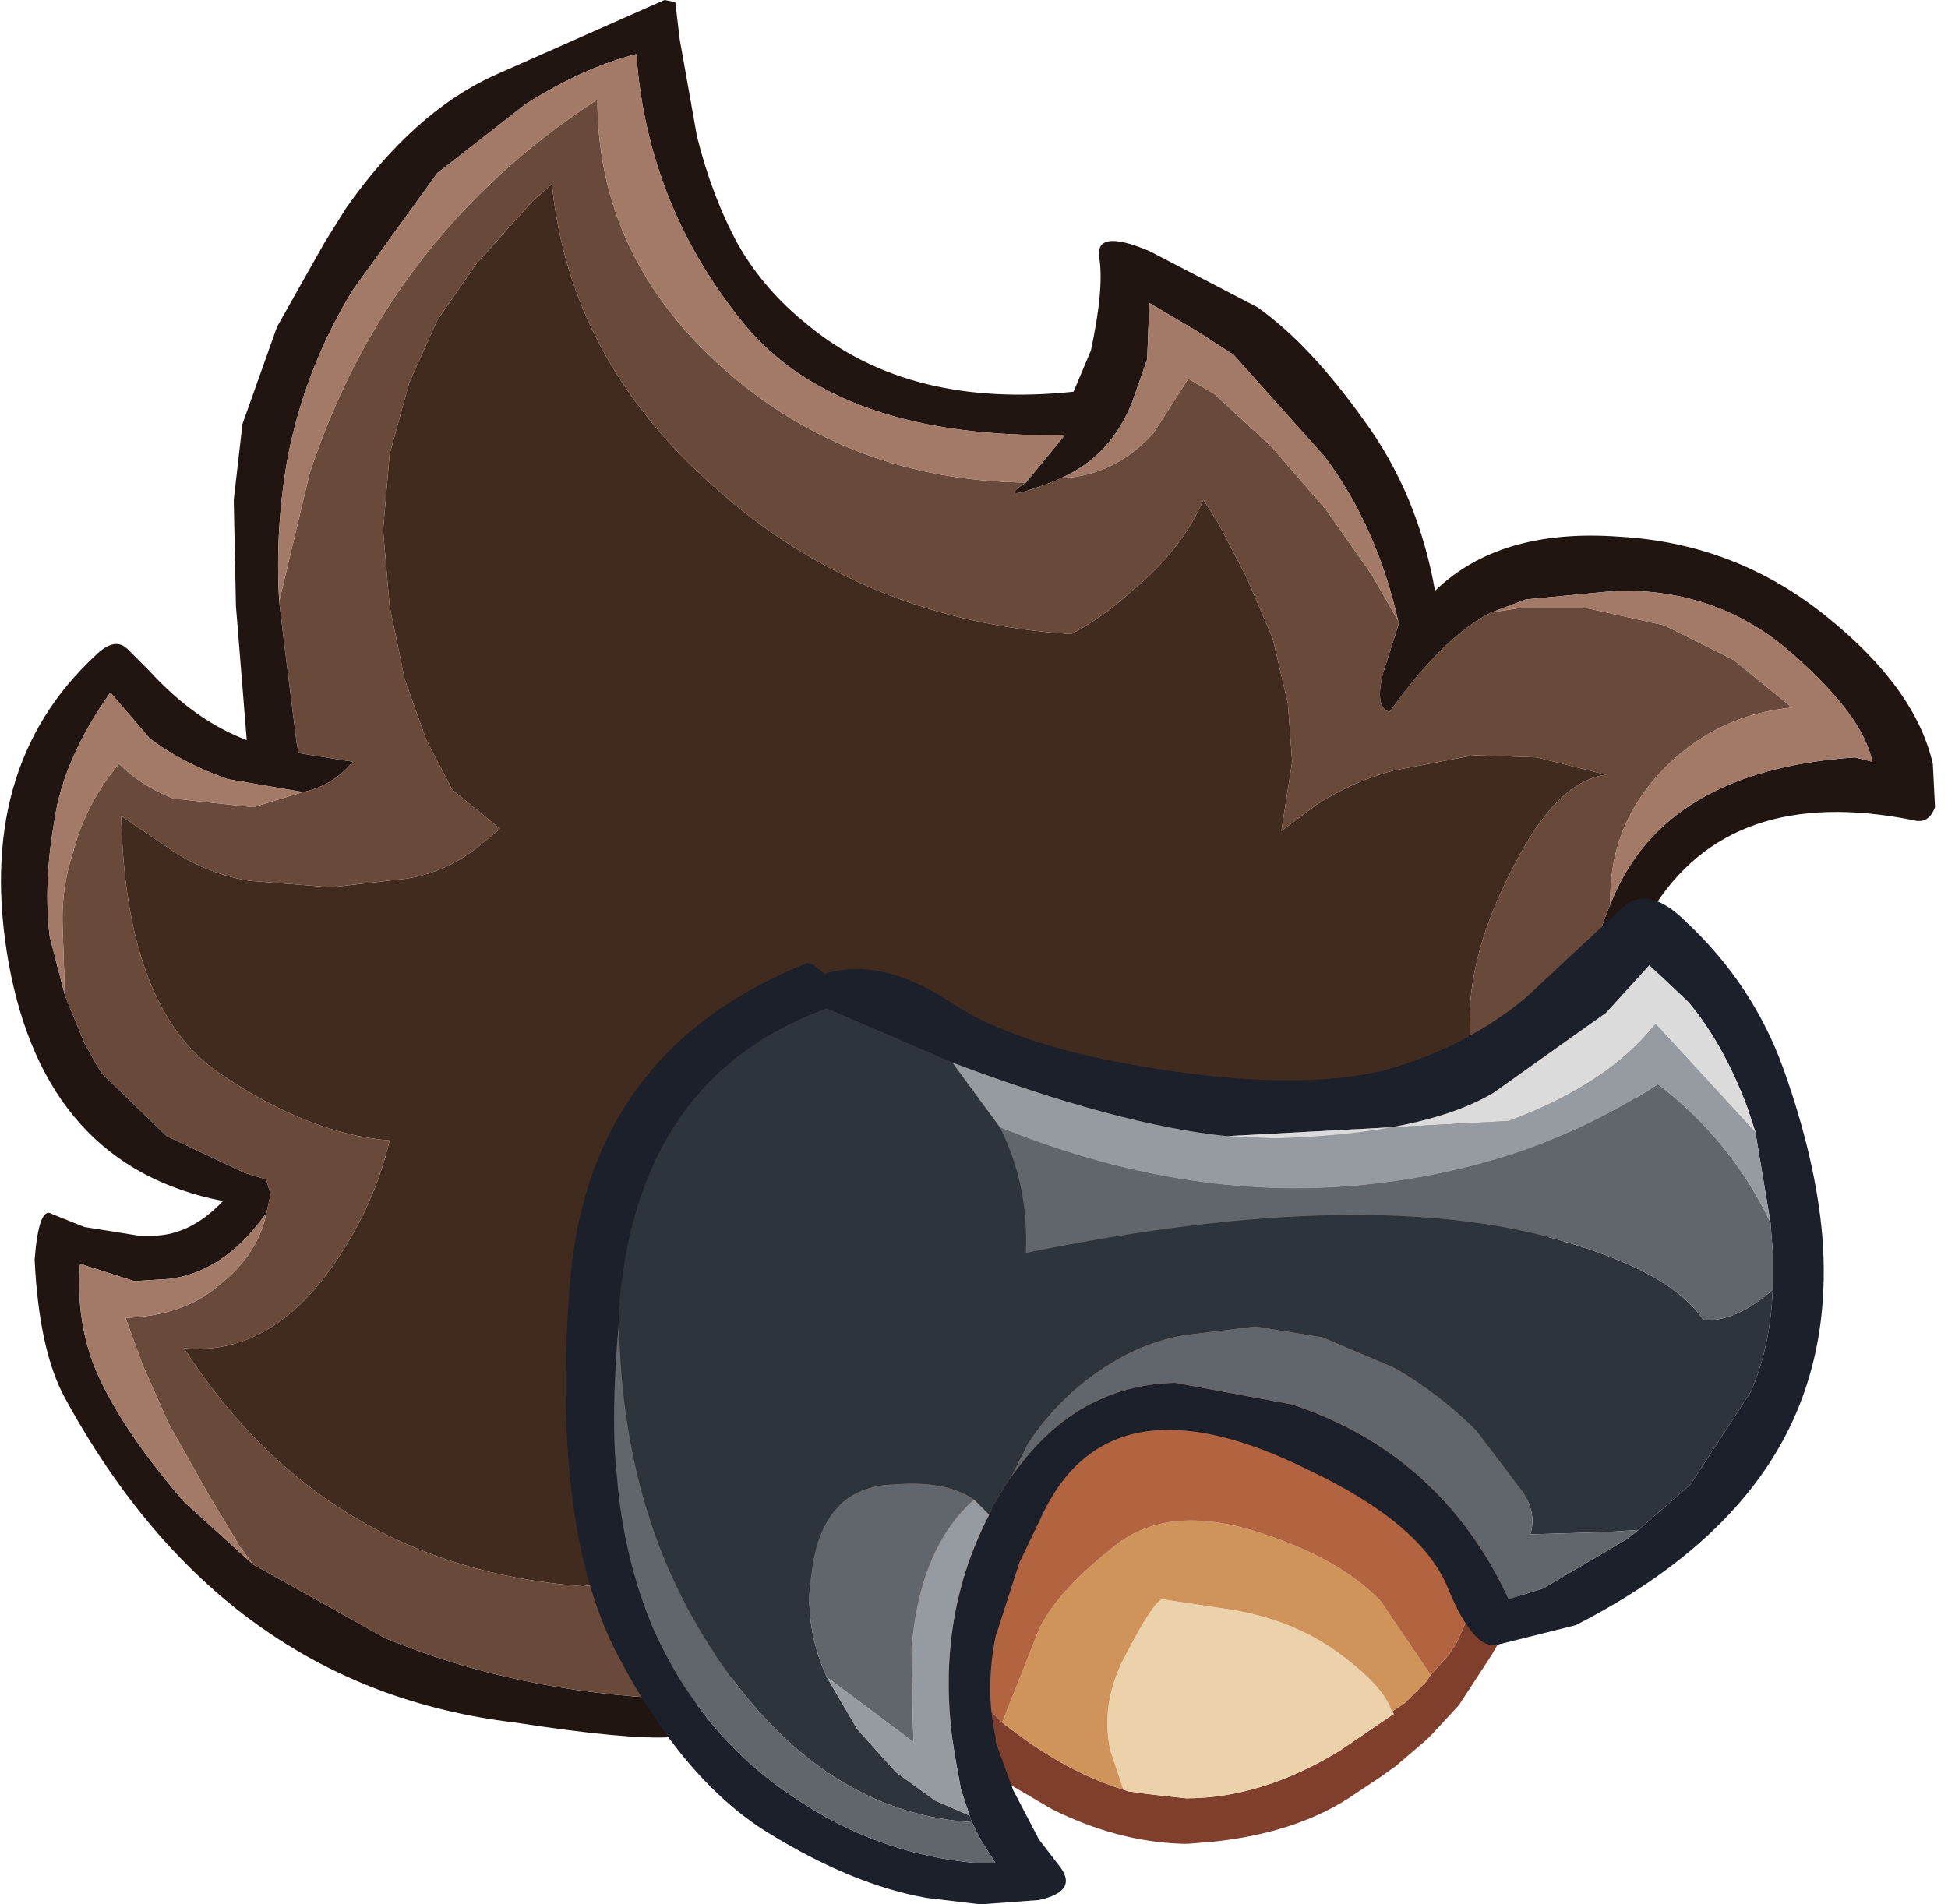 <?xml version="1.0" encoding="utf-8"?>
<svg version="1.1" id="Layer_1"
xmlns="http://www.w3.org/2000/svg"
xmlns:xlink="http://www.w3.org/1999/xlink"
xmlns:author="http://www.sothink.com"
width="45px" height="44px"
xml:space="preserve">
<g id="675" transform="matrix(1, 0, 0, 1, 11.35, 17.6)">
<path style="fill:#C6A831;fill-opacity:1" d="M8.75,15.05L8.75 15.15L8.65 15.15L8.75 15.05" />
<path style="fill:#803F2C;fill-opacity:1" d="M12,22.35Q13.3 23.35 14.6 23.75L14.75 23.8L14.8 23.8L15.15 23.85L16.05 23.95Q17.8 23.95 19.6 22.85L20.7 22.1L20.85 22L20.8 21.95L21.1 21.75L21.6 21.25L21.7 21.1L22.15 20.6L22.05 20.75L22.2 20.5L22.4 20.25L22.25 20.45Q23.45 18.1 22.35 15.9Q19.35 10.1 13.9 11.85Q8.45 13.6 8 14.4Q7.6 15 7.55 15.35L7.55 16.25L7.7 16.75Q8 17.6 8.6 18.45L9.45 19.7L9.8 20.15L11.8 22.2L12 22.35M6.3,15.75L6.3 15.35L6.4 15.35Q6.3 14.35 7.35 13.55Q9.85 11.55 12.85 10.55Q18.1 9.4 21.55 12.9Q25.45 16.8 23.1 20.65L22.35 21.8L21.75 22.45L21.6 22.6L20.9 23.2L20.55 23.45L19.8 23.95Q18.55 24.75 16.7 24.95L16.1 25L15.95 25Q14.45 24.95 12.95 24.2L11.5 23.35L10.85 22.8L9.65 21.65L7.8 19.3Q6.6 17.55 6.3 15.75" />
<path style="fill:#ECD2AB;fill-opacity:1" d="M14.3,22.85Q14.05 21.7 14.7 20.55Q15.3 19.4 15.5 19.35L17.15 19.6Q18.6 19.85 19.65 20.65Q20.65 21.4 20.8 21.95L20.85 22L20.7 22.1L19.6 22.85Q17.8 23.95 16.05 23.95L15.15 23.85L14.8 23.8L14.75 23.8L14.6 23.75L14.3 22.85" />
<path style="fill:#D0945B;fill-opacity:1" d="M14.6,23.75Q13.3 23.35 12 22.35L11.8 22.2L12.65 20.05Q13.05 19.2 14.3 18.2Q15.5 17.15 17.55 17.75Q19.55 18.35 20.55 19.4L21.7 21.1L21.6 21.25L21.1 21.75L20.8 21.95Q20.65 21.4 19.65 20.65Q18.6 19.85 17.15 19.6L15.5 19.35Q15.3 19.4 14.7 20.55Q14.05 21.7 14.3 22.85L14.6 23.75" />
<path style="fill:#B1643F;fill-opacity:1" d="M20.55,19.4Q19.55 18.35 17.55 17.75Q15.5 17.15 14.3 18.2Q13.05 19.2 12.65 20.05L11.8 22.2L9.8 20.15L9.45 19.7L8.6 18.45Q8 17.6 7.7 16.75L7.55 16.25L7.55 15.35Q7.6 15 8 14.4Q8.45 13.6 13.9 11.85Q19.35 10.1 22.35 15.9Q23.45 18.1 22.25 20.45L22.4 20.25L22.2 20.5L22.05 20.75L22.15 20.6L21.7 21.1L20.55 19.4M8.65,15.15L8.75 15.15L8.75 15.05L8.65 15.15" />
<path style="fill:none;stroke-width:0.1;stroke-linecap:round;stroke-linejoin:round;stroke-miterlimit:3;stroke:#8AC4DE;stroke-opacity:1" d="M7.55,16.25L6.3 15.75L5.95 15.65" />
<path style="fill:#412B1E;fill-opacity:1" d="M21.6,10.75Q15.3 10.65 9.35 12.3Q8.05 12.7 7.85 14.25Q7.5 16.65 6.5 18.65L2.1 19.05Q-3.85 18.6 -7.1 13.55Q-4.95 13.75 -3.4 11.25Q-2.65 10.05 -2.35 8.75Q-4.25 8.6 -6.35 7.15Q-8.45 5.65 -8.55 1.25L-7.3 2.1Q-6.5 2.6 -5.6 2.75L-3.7 2.9L-1.95 2.7Q-1.05 2.55 -0.35 2L0.2 1.55L-0.9 0.65L-1.5 -0.5L-2 -1.9L-2.35 -3.6L-2.5 -5.35L-2.35 -7.1L-1.9 -8.75L-1.25 -10.2L-0.35 -11.5L0.95 -12.95L1.4 -13.35Q1.8 -9.3 5.15 -6.35Q8.6 -3.25 13.4 -2.95Q14.15 -3.35 14.8 -3.95Q15.95 -4.9 16.45 -6.05L16.8 -5.5L17.45 -4.25L18.05 -2.85L18.4 -1.35L18.5 0L18.25 1.6L19.05 1Q19.9 0.45 20.85 0.2L22.7 -0.15L24.15 -0.1L25.75 0.3Q24.6 0.45 23.6 2.45Q22.55 4.45 22.6 6.15Q22.65 7.85 23.5 10.15Q22.75 10.75 21.6 10.75" />
<path style="fill:#201511;fill-opacity:1" d="M-5.25,10.5Q-6.2 11.8 -7.45 11.95L-8.25 12L-9.5 11.6Q-9.6 12.8 -9.2 13.9Q-8.65 15.3 -7.1 17.1L-5.5 18.55L-2.45 20.25Q0.55 21.5 4.2 21.65L4.1 21.8Q5.55 20.4 6.5 18.65Q7.5 16.65 7.85 14.25Q8.05 12.7 9.35 12.3Q15.3 10.65 21.6 10.75Q22.75 10.75 23.5 10.15L24.25 9.05L25.5 5.75L25.35 5.6Q25.4 4.3 25.85 3.3Q27.05 0.2 31.5 -0.1L31.9 0Q31.7 -1.05 30.05 -2.5Q28.35 -4 26 -3.95L23.9 -3.75L23.1 -3.45Q22 -2.9 20.75 -1.15Q20.4 -1.25 20.6 -2.05L20.95 -3.15L20.95 -3.25Q20.45 -5.45 19.25 -7.05L17.15 -9.4L16.3 -9.95L15.2 -10.6L15.15 -9.3L14.8 -8.3Q14.3 -7.05 13.15 -6.55L13.05 -6.5Q11.75 -6 12.2 -6.35L12.35 -6.45L13.25 -7.55Q8.05 -7.45 5.85 -10.1Q3.6 -12.85 3.35 -16.35Q2.15 -16.05 0.8 -15.2L-1.25 -13.6L-3.2 -10.9Q-4.3 -9.1 -4.7 -7.05Q-5 -5.4 -4.9 -3.7L-4.8 -2.85L-4.5 -0.45L-4.45 -0.2L-3.2 0Q-3.65 0.55 -4.35 0.7L-6.1 0.4Q-7.2 0 -7.9 -0.55L-8.8 -1.6Q-9.9 -0.05 -10.1 1.4Q-10.35 2.85 -10.2 4.05L-9.85 5.4L-9.4 6.5L-9.15 6.95L-9 7.2L-7.5 8.65L-5.7 9.5L-5.2 9.65L-5.1 10L-5.2 10.45L-5.25 10.5M4.75,-14.45Q5.1 -13.05 5.7 -11.95Q6.3 -10.9 7.3 -10.1Q9.65 -8.15 13.45 -8.55L13.85 -9.5Q14.15 -10.9 14.05 -11.6Q13.9 -12.35 15.2 -11.8L17.7 -10.5Q18.9 -9.65 20.15 -7.9Q21.4 -6.2 21.8 -3.95Q23.3 -5.4 26.05 -5.2Q28.75 -5.05 30.85 -3.35Q32.9 -1.7 33.3 0.05L33.35 1.05Q33.2 1.45 32.85 1.35Q28.6 0.5 26.8 3.45Q27.45 6.7 25.3 10.05Q24.6 11.2 23.3 11.4L11.4 12.75Q10.6 12.85 10.05 13.3Q8.7 14.4 8.25 16.5L7.7 18.35Q6.7 20.65 4.5 21.95Q5.75 23 0.55 22.2Q-6.2 21.4 -9.85 14.7Q-10.45 13.6 -10.55 11.5Q-10.45 10.25 -10.15 10.45L-9.4 10.75L-8.15 10.95L-7.95 10.95Q-7 11 -6.2 10.15Q-10.3 9.35 -11.15 4.65Q-11.95 0.15 -9.15 -2.45Q-8.7 -2.9 -8.4 -2.6L-7.95 -2.15L-7.9 -2.1Q-6.85 -0.95 -5.65 -0.5L-5.9 -3.6L-5.95 -6.05L-5.75 -7.8L-4.95 -10.05L-3.85 -12L-3.35 -12.8Q-1.8 -15 0.05 -15.85L4 -17.6L4.25 -17.55L4.35 -16.7L4.75 -14.45" />
<path style="fill:#694939;fill-opacity:1" d="M4.1,21.8L4.2 21.65Q0.55 21.5 -2.45 20.25L-5.5 18.55L-5.8 18.15L-6.55 16.9L-7.45 15.3L-8.05 13.95L-8.45 12.85Q-7.1 12.8 -6.3 12.1Q-5.4 11.4 -5.2 10.45L-5.1 10L-5.2 9.65L-5.7 9.5L-7.5 8.65L-9 7.2L-9.15 6.95L-9.4 6.5L-9.85 5.4L-9.9 3.9Q-9.95 2.95 -9.65 2.05Q-9.4 1.1 -8.8 0.3L-8.6 0.05Q-8.1 0.55 -7.35 0.85L-5.5 1.05L-4.35 0.7Q-3.65 0.55 -3.2 0L-4.45 -0.2L-4.5 -0.45L-4.8 -2.85L-4.9 -3.7L-4.2 -6.65Q-2.4 -12.15 2.45 -15.3Q2.45 -11.65 5.4 -9.05Q8.3 -6.5 12.35 -6.45L12.2 -6.35Q11.75 -6 13.05 -6.5L13.15 -6.55Q14.4 -6.6 15.3 -7.6L16.1 -8.85L16.7 -8.5L18.05 -7.25L19.3 -5.8L20.35 -4.3L20.95 -3.25L20.95 -3.15L20.6 -2.05Q20.4 -1.25 20.75 -1.15Q22 -2.9 23.1 -3.45L23.75 -3.55L25.3 -3.55L27.1 -3.15L28.7 -2.35L30.05 -1.25Q28.4 -1.1 27.2 0.05Q25.8 1.4 25.85 3.3Q25.4 4.3 25.35 5.6L25.5 5.75L24.25 9.05L23.5 10.15Q22.65 7.85 22.6 6.15Q22.55 4.45 23.6 2.45Q24.6 0.45 25.75 0.3L24.15 -0.1L22.7 -0.15L20.85 0.2Q19.9 0.45 19.05 1L18.25 1.6L18.5 0L18.4 -1.35L18.05 -2.85L17.45 -4.25L16.8 -5.5L16.45 -6.05Q15.95 -4.9 14.8 -3.95Q14.15 -3.35 13.4 -2.95Q8.6 -3.25 5.15 -6.35Q1.8 -9.3 1.4 -13.35L0.95 -12.95L-0.35 -11.5L-1.25 -10.2L-1.9 -8.75L-2.35 -7.1L-2.5 -5.35L-2.35 -3.6L-2 -1.9L-1.5 -0.5L-0.9 0.65L0.2 1.55L-0.35 2Q-1.05 2.55 -1.95 2.7L-3.7 2.9L-5.6 2.75Q-6.5 2.6 -7.3 2.1L-8.55 1.25Q-8.45 5.65 -6.35 7.15Q-4.25 8.6 -2.35 8.75Q-2.65 10.05 -3.4 11.25Q-4.95 13.75 -7.1 13.55Q-3.85 18.6 2.1 19.05L6.5 18.65Q5.55 20.4 4.1 21.8" />
<path style="fill:#A37A67;fill-opacity:1" d="M25.85,3.3Q25.8 1.4 27.2 0.05Q28.4 -1.1 30.05 -1.25L28.7 -2.35L27.1 -3.15L25.3 -3.55L23.75 -3.55L23.1 -3.45L23.9 -3.75L26 -3.95Q28.35 -4 30.05 -2.5Q31.7 -1.05 31.9 0L31.5 -0.1Q27.05 0.2 25.85 3.3M20.95,-3.25L20.35 -4.3L19.3 -5.8L18.05 -7.25L16.7 -8.5L16.1 -8.85L15.3 -7.6Q14.4 -6.6 13.15 -6.55Q14.3 -7.05 14.8 -8.3L15.15 -9.3L15.2 -10.6L16.3 -9.95L17.15 -9.4L19.25 -7.05Q20.45 -5.45 20.95 -3.25M12.35,-6.45Q8.3 -6.5 5.4 -9.05Q2.45 -11.65 2.45 -15.3Q-2.4 -12.15 -4.2 -6.65L-4.9 -3.7Q-5 -5.4 -4.7 -7.05Q-4.3 -9.1 -3.2 -10.9L-1.25 -13.6L0.8 -15.2Q2.15 -16.05 3.35 -16.35Q3.6 -12.85 5.85 -10.1Q8.05 -7.45 13.25 -7.55L12.35 -6.45M-4.35,0.7L-5.5 1.05L-7.35 0.85Q-8.1 0.55 -8.6 0.05L-8.8 0.3Q-9.4 1.1 -9.65 2.05Q-9.95 2.95 -9.9 3.9L-9.85 5.4L-10.2 4.05Q-10.35 2.85 -10.1 1.4Q-9.9 -0.05 -8.8 -1.6L-7.9 -0.55Q-7.2 0 -6.1 0.4L-4.35 0.7M-5.2,10.45Q-5.4 11.4 -6.3 12.1Q-7.1 12.8 -8.45 12.85L-8.05 13.95L-7.45 15.3L-6.55 16.9L-5.8 18.15L-5.5 18.55L-7.1 17.1Q-8.65 15.3 -9.2 13.9Q-9.6 12.8 -9.5 11.6L-8.25 12L-7.45 11.95Q-6.2 11.8 -5.25 10.5L-5.2 10.45" />
<path style="fill:#1C202A;fill-opacity:1" d="M27.6,3.7Q29.15 5.15 29.85 7.1Q30.6 9.2 30.75 11Q30.9 13 30.3 14.65Q29.15 17.85 25.05 19.95L23.25 20.4Q22.7 20.55 22.1 19.1Q21.5 17.6 18.85 16.35Q14.4 14.15 12.8 17.25L12.2 18.5L11.75 19.9L11.65 20.2Q11.4 21.45 11.65 22.55L11.65 22.65L12.05 23.75L12.65 24.9L13.15 25.55Q13.55 26.1 12.65 26.3L11.3 26.4L10.05 26.25Q8.35 25.95 6.4 24.75Q4.45 23.55 2.95 20.7Q1.4 17.8 1.8 12.25Q2.15 6.7 7.3 4.65L7.45 4.7L7.7 4.9Q9 4.5 10.6 5.55Q12.15 6.6 15.4 7.1Q18.6 7.6 20.55 7.15Q22.45 6.65 23.9 5.45L26.15 3.35Q26.75 2.85 27.6 3.7M10.65,6.95L7.75 5.7Q3.35 7.3 2.95 12.65L2.95 12.9Q2.75 15.15 2.9 16.5Q3.05 18.4 3.75 20.05Q4.85 22.5 6.95 23.9Q8.9 25.25 11.25 25.45L11.65 25.45L11.3 24.9L11.1 24.5L11.05 24.35L10.85 23.75L10.75 23.2Q10.15 20 11.5 17.4L11.55 17.3L11.55 17.25L11.95 16.6L12.1 16.4Q13.55 14.4 15.8 14.35L18.5 14.85Q21.95 16 23.5 19.35L24.3 19.1L26.25 17.95L26.5 17.75L27.7 16.7L29.1 14.55Q29.55 13.5 29.6 12.2L29.6 11.3L29.55 10.65L29.2 8.55L29 7.95Q28.45 6.5 27.65 5.55L26.75 4.7L25.75 5.8L23.15 7.65Q21.55 8.6 18.1 8.7L17 8.65Q14.5 8.4 10.65 6.95" />
<path style="fill:#2D343C;fill-opacity:1" d="M2.95,12.9L2.95 12.65Q3.35 7.3 7.75 5.7L10.65 6.95L11.75 8.45Q12.4 9.75 12.35 11.25L12.35 11.35Q20.4 9.7 25 11.15Q27.3 11.85 28 12.9Q28.75 12.95 29.6 12.2Q29.55 13.5 29.1 14.55L27.7 16.7L26.5 17.75L25.7 17.8L24 17.85Q24.15 17.4 23.85 16.9L22.75 15.45Q21.9 14.6 20.85 14L19.2 13.3L17.65 13.05L16 13.25Q15.15 13.4 14.4 13.85Q13.2 14.55 12.4 15.75L12.05 16.45L11.95 16.6L11.55 17.25L11.55 17.3L11.5 17.4L11.15 17.05Q10.5 16.6 9.3 16.7Q7.65 16.75 7.4 18.7Q7.2 19.95 7.75 21.15L8.45 22.35L9.35 23.35L10.25 24L11.05 24.35L11.1 24.5Q7.85 24.3 5.5 21.1Q3 17.7 2.95 12.9" />
<path style="fill:#61666C;fill-opacity:1" d="M28,12.9Q27.3 11.85 25 11.15Q20.4 9.7 12.35 11.35L12.35 11.25Q12.4 9.75 11.75 8.45Q15.95 10.15 19.95 9.8Q23.9 9.45 26.95 7.45Q28.65 8.75 29.55 10.65L29.6 11.3L29.6 12.2Q28.75 12.95 28 12.9M12.05,16.45L12.4 15.75Q13.2 14.55 14.4 13.85Q15.15 13.4 16 13.25L17.65 13.05L19.2 13.3L20.85 14Q21.9 14.6 22.75 15.45L23.85 16.9Q24.15 17.4 24 17.85L25.7 17.8L26.5 17.75L26.25 17.95L24.3 19.1L23.5 19.35Q21.95 16 18.5 14.85L15.8 14.35Q13.55 14.4 12.1 16.4L11.95 16.6L12.05 16.45M5.5,21.1Q7.85 24.3 11.1 24.5L11.3 24.9L11.65 25.45L11.25 25.45Q8.9 25.25 6.95 23.9Q4.85 22.5 3.75 20.05Q3.05 18.4 2.9 16.5Q2.75 15.15 2.95 12.9Q3 17.7 5.5 21.1M7.75,21.15Q7.2 19.95 7.4 18.7Q7.65 16.75 9.3 16.7Q10.5 16.6 11.15 17.05Q9.9 18.15 9.7 20.5L9.75 22.65L8.35 21.6L7.75 21.15" />
<path style="fill:#969BA1;fill-opacity:1" d="M10.65,6.95Q14.5 8.4 17 8.65L23.5 8.3Q25.8 7.45 26.9 6.05L29.2 8.55L29.55 10.65Q28.65 8.75 26.95 7.45Q23.9 9.45 19.95 9.8Q15.95 10.15 11.75 8.45L10.65 6.95M10.25,24L9.35 23.35L8.45 22.35L7.75 21.15L8.35 21.6L9.75 22.65L9.7 20.5Q9.9 18.15 11.15 17.05L11.5 17.4Q10.15 20 10.75 23.2L10.85 23.75L11.05 24.35L10.25 24" />
<path style="fill:#DBDBDB;fill-opacity:1" d="M26.9,6.05Q25.8 7.45 23.5 8.3L17 8.65L18.1 8.7Q21.55 8.6 23.15 7.65L25.75 5.8L26.75 4.7L27.65 5.55Q28.45 6.5 29 7.95L29.2 8.55L26.9 6.05" />
</g>
</svg>
